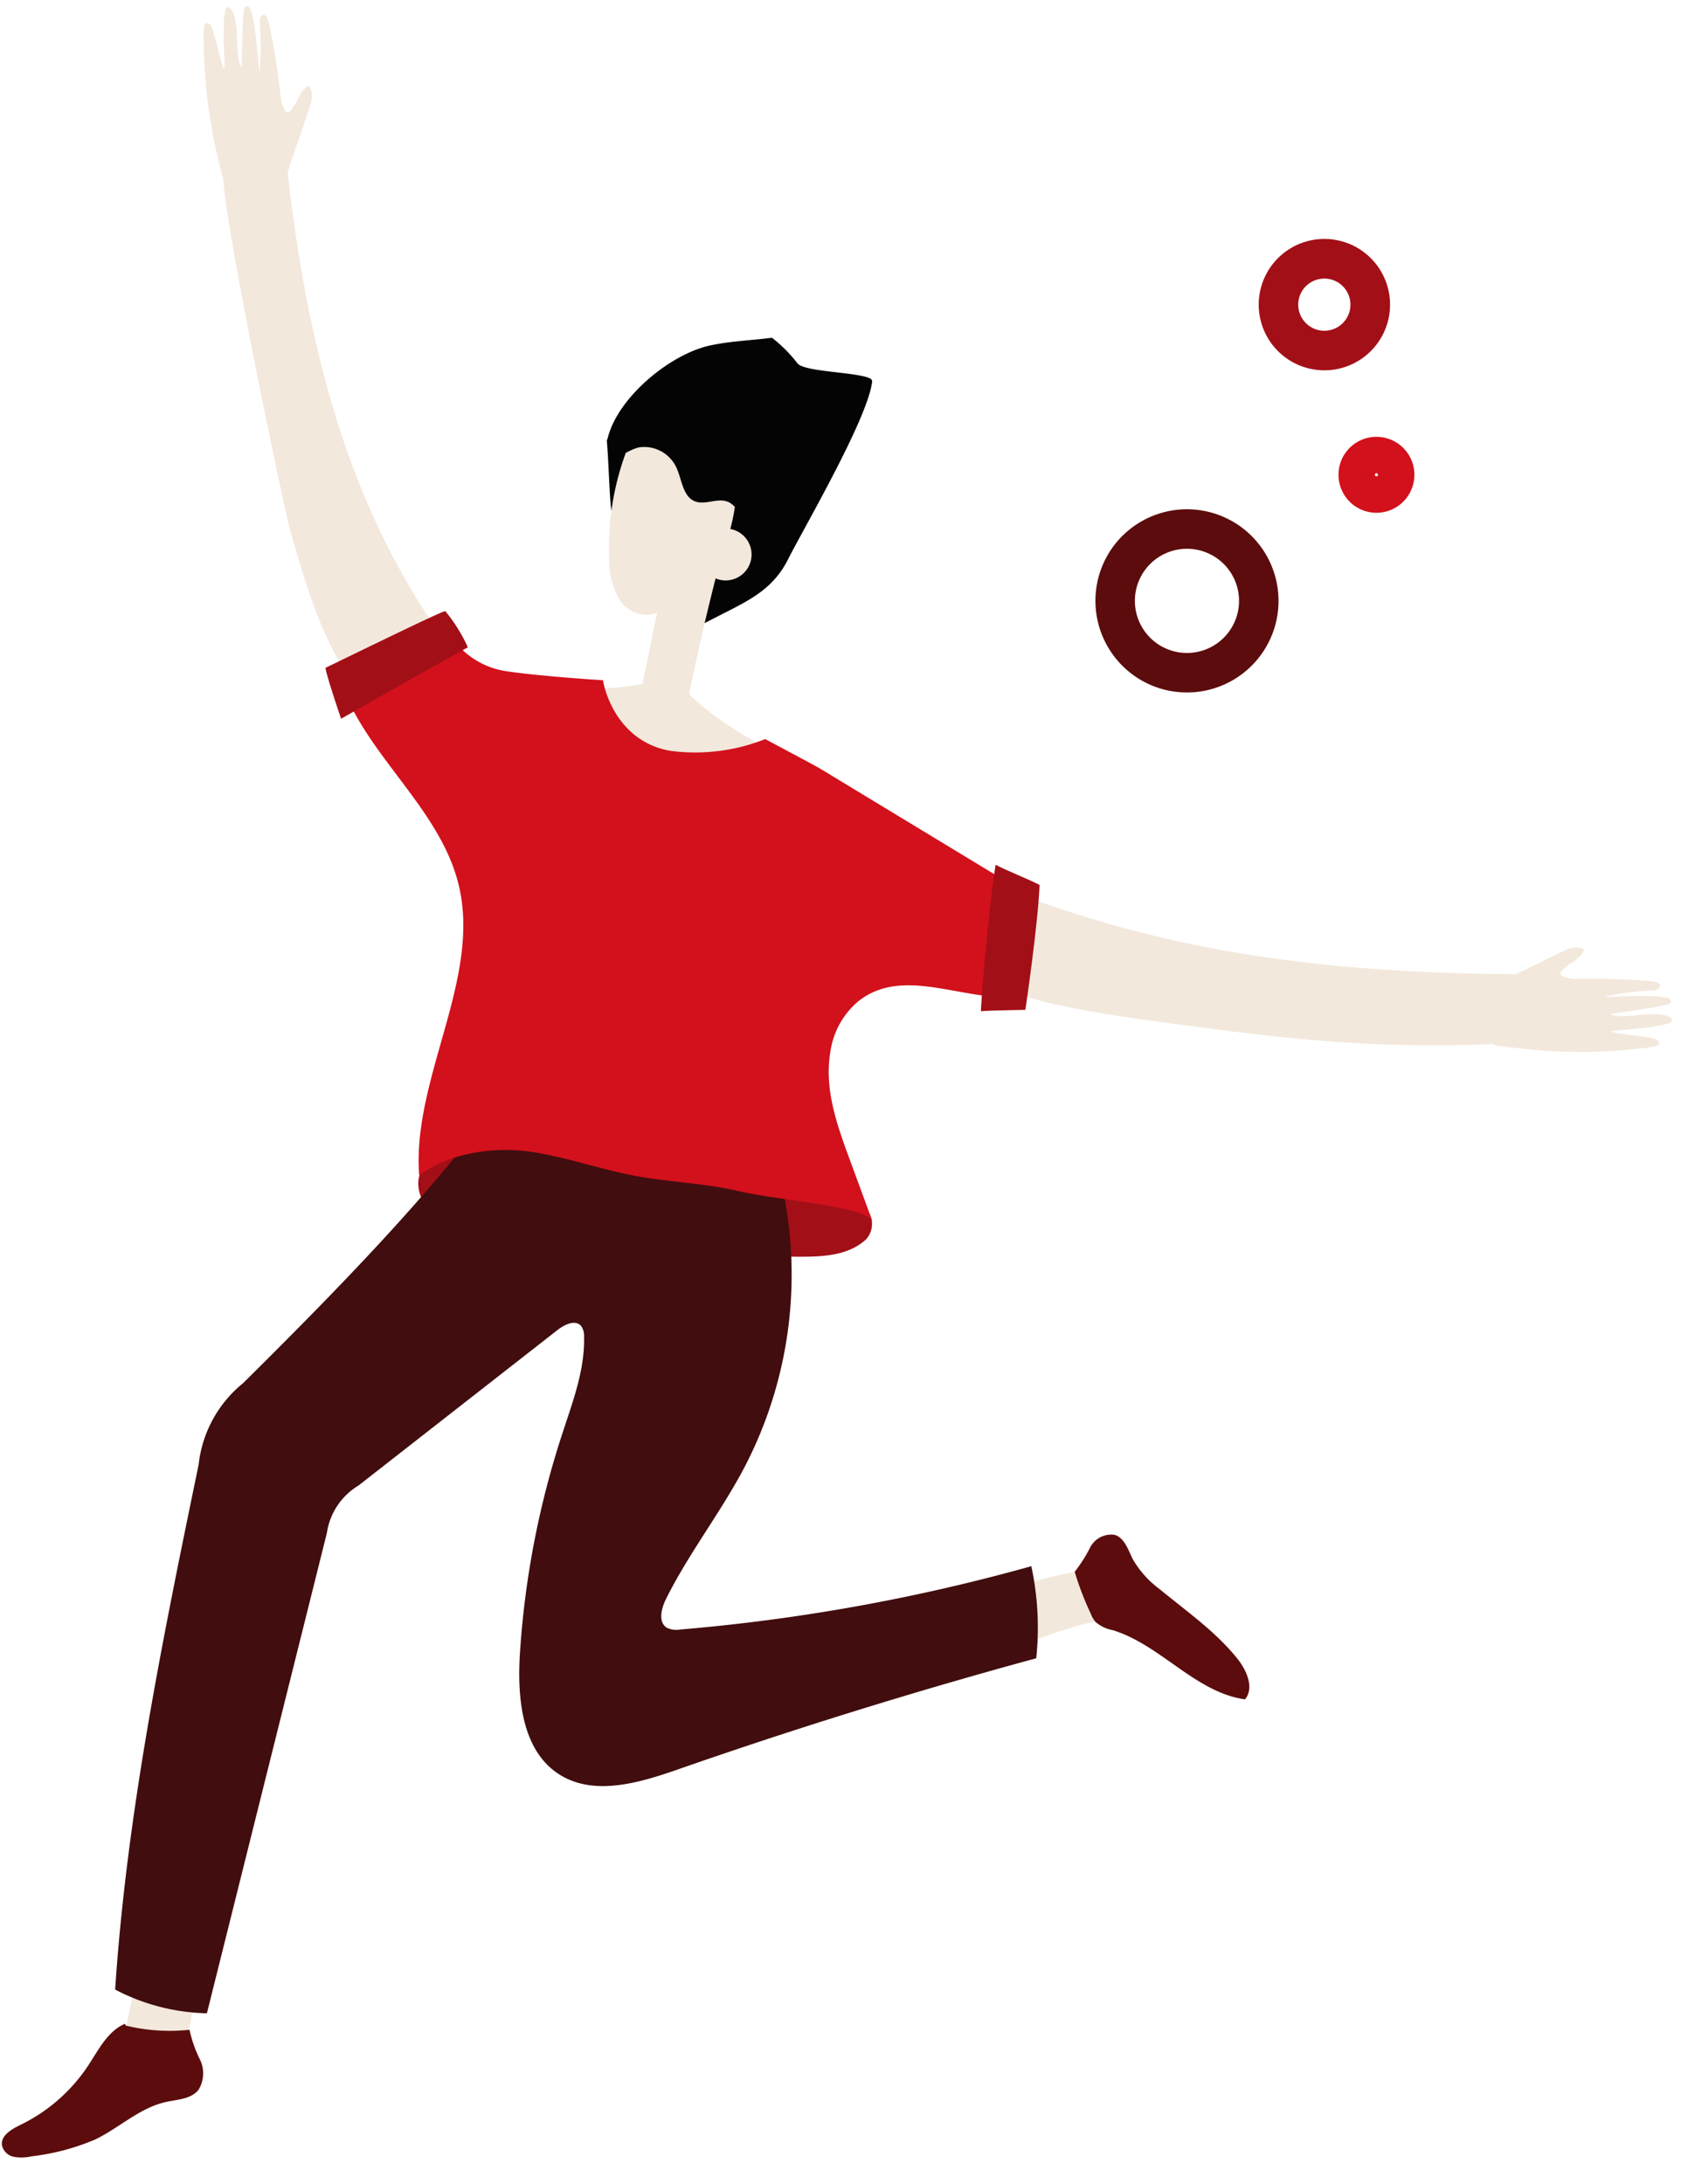 <svg xmlns="http://www.w3.org/2000/svg" width="148.475" height="192.859" viewBox="0 0 148.475 192.859">
  <g id="Group_696" data-name="Group 696" transform="translate(-117.75 -561.072) rotate(9)">
    <g id="Group_690" data-name="Group 690" transform="translate(222.236 532.868)">
      <path id="Path_706" data-name="Path 706" d="M340.372,596.73c1.663-1.107,3.645-2.576,5.307-3.683a2.026,2.026,0,0,1,1.614-.467c.327.1-.219.866-.567,1.2a4.656,4.656,0,0,0-.977,1.038.306.306,0,0,0,0,.371.393.393,0,0,0,.17.084,2.816,2.816,0,0,0,1.219.039c2.047-.364,4.123-.634,6.216-.81a5.162,5.162,0,0,1,.759,0,.457.457,0,0,1,.407.179.276.276,0,0,1-.028.3,1.028,1.028,0,0,1-.616.3,24.985,24.985,0,0,0-4.02,1.184c.056.106,4.068-.912,5.525-.739a.357.357,0,0,1,.322.248c.029.138-.091.21-.2.268-1.084.553-5.072,1.647-4.858,1.692,1.316.277,3.52-.944,4.969-.639.208.044.388.108.445.28.21.681-5.277,1.727-5.132,1.833.253.184,3.2-.086,3.974.064a.422.422,0,0,1,.344.279c.044.168-.1.267-.244.334a3.446,3.446,0,0,1-.539.188,46.473,46.473,0,0,1-12.175,1.909c-.107,0-1,.065-1.1.055-1.044-.11-.06-.59-.106-.651-.714-.935-.382-1.644-.395-2.732-.012-.886.253-.936-.312-1.7" transform="translate(-214.273 -528.846)" fill="#f3e8dc"/>
      <path id="Path_707" data-name="Path 707" d="M231.5,547.073c.294-1.975.778-4.395,1.072-6.369a2.031,2.031,0,0,0-.265-1.66c-.233-.252-.69.567-.842,1.024a4.684,4.684,0,0,1-.523,1.325c-.08.107-.2.206-.336.155a.394.394,0,0,1-.149-.118,2.839,2.839,0,0,1-.555-1.086q-.813-3.012-1.914-5.968a5.093,5.093,0,0,0-.322-.689c-.076-.138-.169-.281-.334-.292a.276.276,0,0,0-.264.155,1.027,1.027,0,0,0-.006.684,25.038,25.038,0,0,1,.642,4.14c-.12-.005-.908-4.068-1.685-5.314a.359.359,0,0,0-.361-.187c-.138.034-.152.173-.156.3-.038,1.216.67,5.29.538,5.115-.811-1.073-.645-3.588-1.538-4.767-.128-.17-.263-.306-.442-.285-.706.1.685,5.511.527,5.425-.273-.151-1.285-2.931-1.749-3.568a.426.426,0,0,0-.4-.192c-.17.032-.2.2-.2.363a3.434,3.434,0,0,0,.06.568,46.452,46.452,0,0,0,3.459,11.828c.046.1.365.931.418,1.019.545.9.56-.2.635-.181,1.15.248,1.65-.354,2.64-.806.806-.367.739-.629,1.675-.444" transform="translate(-222.236 -532.868)" fill="#f3e8dc"/>
      <path id="Path_708" data-name="Path 708" d="M309.693,651.752a42.917,42.917,0,0,1,4.317-1.794.554.554,0,0,1,.8.282,30.842,30.842,0,0,1,2.1,3.582,37.442,37.442,0,0,0-5.706,2.728,16.588,16.588,0,0,0-1.739-4.507" transform="translate(-216.356 -524.981)" fill="#f3e8dc"/>
      <path id="Path_709" data-name="Path 709" d="M313.394,650.314a26.624,26.624,0,0,0,1.953,3.389,2.616,2.616,0,0,0,.555.693,3.239,3.239,0,0,0,1.617.478c4.389.62,8.072,4.291,12.5,4.206.658-1.158-.273-2.57-1.259-3.465-2.27-2.055-5.07-3.407-7.708-4.961a8.748,8.748,0,0,1-2.74-2.213c-.552-.757-1.016-1.773-1.943-1.905a2.087,2.087,0,0,0-1.955,1.411,13.262,13.262,0,0,1-1.024,2.367" transform="translate(-216.092 -525.207)" fill="#5c0c0c"/>
      <path id="Path_710" data-name="Path 710" d="M241.924,696.742q-.1,1.945-.193,3.89l4.9.213a.494.494,0,0,0,.617-.6l.149-3.866a34.422,34.422,0,0,0-5.842.609" transform="translate(-220.934 -521.847)" fill="#f3e8dc"/>
      <path id="Path_711" data-name="Path 711" d="M242.2,699.312c-1.416.884-1.947,2.639-2.638,4.158a15.064,15.064,0,0,1-5.086,6.105c-.714.5-1.583,1.2-1.336,2.031a1.335,1.335,0,0,0,1.2.849,3.914,3.914,0,0,0,1.525-.284,20.367,20.367,0,0,0,5.334-2.355c1.944-1.349,3.444-3.38,5.648-4.244.975-.381,2.154-.6,2.672-1.505a2.779,2.779,0,0,0-.285-2.663,11.247,11.247,0,0,1-1.326-2.457,16.389,16.389,0,0,1-5.629.513" transform="translate(-221.504 -521.674)" fill="#5c0c0c"/>
      <path id="Path_712" data-name="Path 712" d="M255.375,625.514c-1.421,1.106-.441,3.6,1.22,4.3s3.545.263,5.337.1c5.284-.489,10.575,1.437,15.854.905,3.17-.319,6.188-1.511,9.328-2.045,2.677-.454,5.77-.6,7.45-2.733a2.006,2.006,0,0,0,.073-2.061c-.281-.531-.581-.627-1.156-.8-6.442-1.949-12.981-3.914-19.71-4.077s-13.788,1.7-18.552,6.45c-.362.361-.364,1.282.095,1.057" transform="translate(-220.048 -527.057)" fill="#a30f17"/>
      <path id="Path_713" data-name="Path 713" d="M259.3,623.124c-4.462,7.894-10.724,16.6-16.086,23.916a10.748,10.748,0,0,0-2.755,7.706c-.728,15.646-1.454,31.351-.033,46.949a18.335,18.335,0,0,0,8.333.8q1.916-21.77,3.831-43.54a5.9,5.9,0,0,1,2.107-4.585l15.221-16.32c.531-.568,1.4-1.17,1.992-.667a1.447,1.447,0,0,1,.4.87c.536,2.83-.063,5.733-.519,8.577a78.248,78.248,0,0,0-.678,20.135c.385,3.856,1.531,8.281,5.084,9.826,3.316,1.441,7.069-.346,10.254-2.057q14.613-7.848,29.754-14.661a25.871,25.871,0,0,0-1.7-7.961,166.778,166.778,0,0,1-29.75,10.372,1.937,1.937,0,0,1-1.186.036c-.857-.352-.767-1.585-.491-2.469,1.361-4.344,3.61-8.363,5.06-12.679A36.8,36.8,0,0,0,288,623.726a2.851,2.851,0,0,0-.96-1.528,2.931,2.931,0,0,0-1.4-.353,139.14,139.14,0,0,0-21.715.009c-2.1.165-4.907-1.009-5.031,1.1" transform="translate(-221.065 -526.899)" fill="#410d0e"/>
      <path id="Path_714" data-name="Path 714" d="M282.639,555.363c-1.231-.4-5.916.364-6.581-.338a12.455,12.455,0,0,0-2.559-1.861c-1.74.514-3.525.854-5.245,1.512-3.406,1.3-7.406,5.833-7.7,9.551a.515.515,0,0,1-.044.153c0,.012,0,.023.008.034.522,2.135,1.232,6.072,1.406,6.04,1.429.821,1.868,2.687,3.264,3.61a22.957,22.957,0,0,0,2.529,1.068c1.585.787,2.425,2.328,3.2,3.851a.331.331,0,0,0,.49.116l1.231-.9c2.359-1.725,4.4-3.01,5.332-5.945.856-2.71,5-13.306,4.877-16.629A.285.285,0,0,0,282.639,555.363Z" transform="translate(-219.656 -531.5)" fill="#040405"/>
      <path id="Path_715" data-name="Path 715" d="M263,563.568a24.291,24.291,0,0,0-.241,10.772,6.654,6.654,0,0,0,1.506,3.391,2.777,2.777,0,0,0,3.413.581c-.1,1.743-.205,4.677-.306,6.419,0,0-.849.263-1.154.354a34.041,34.041,0,0,1-11.481,1.4c2.418,3.33,5.175,6.894,9.181,7.839a14.814,14.814,0,0,0,4.541.186,50.142,50.142,0,0,0,16.611-4.227c-5-1.143-10.089-2.917-13.482-5.312.155-3.7.374-6.787.708-10.473a2.289,2.289,0,1,0,.6-4.511,16.253,16.253,0,0,0-.648-6.631c-.818-2.084-2.787-3.887-5.022-3.78s-4.031,2.1-4.693,4.256" transform="translate(-220.045 -531.068)" fill="#f3e8dc"/>
      <path id="Path_716" data-name="Path 716" d="M264.7,583.539c.312,1.057,2.27,5.223,6.934,5.223a16.746,16.746,0,0,0,8.02-2.332s4.713,1.616,5.216,1.822l19.622,8.01-1.368,9.479c-4.168.313-8.872-.959-11.8,2.356a7.169,7.169,0,0,0-1.663,4.716c-.027,3.346,1.587,6.267,3.168,9.1l2.881,5.154c-.753-1.345-8.141-.564-12.243-.853-3.035-.215-6.082.187-9.124.1-3.2-.086-6.381-.708-9.583-.651s-7.076,1.267-9.261,3.609c-2.008-8.448,2.835-18.205-.679-26.148-2.555-5.776-8.626-9.171-12.151-14.411l7.078-8.419a7.143,7.143,0,0,0,6.166,3.792C258.762,584.1,264.7,583.539,264.7,583.539Z" transform="translate(-220.858 -529.671)" fill="#d2111c"/>
      <path id="Path_717" data-name="Path 717" d="M300.522,595.533c15.066,2.984,28.748,2.3,43.957,0-.144,1.33-.027,4.908-.171,6.238-11.96,2.454-19.959,2.631-32.214,2.883-3.016.062-8.557.029-11.483-.64q.024-4.135.05-8.27" transform="translate(-216.959 -528.644)" fill="#f3e8dc"/>
      <path id="Path_718" data-name="Path 718" d="M250.2,583.289c-9.848-10.568-15.118-23.707-18.982-37.626-1.735.665-3.274.378-5.008,1.043a1.083,1.083,0,0,0-.4.671c.3,2.824,9.73,27.758,10.742,29.924,1.969,4.213,3.987,8.5,7.14,11.916.252.273.574.563.941.5a1.161,1.161,0,0,0,.513-.289l6.015-4.913-1.045-1.5" transform="translate(-221.995 -532.006)" fill="#f3e8dc"/>
      <path id="Path_719" data-name="Path 719" d="M273.763,559.2a9.816,9.816,0,0,0-8.075-2.166,7.276,7.276,0,0,0-1.05.279c-.044.094-.081.19-.128.284a.5.5,0,0,1,.191.851c-.618.562-1.212,1.149-1.8,1.741a.513.513,0,0,1-.526.116,20.952,20.952,0,0,0-1.1,2.983.433.433,0,0,1,.044.253,3,3,0,0,1-.141.649c.026.32.049.639.08.96.026.15.038.3.061.455.73-.354,1.313-1,2.073-1.3a3.137,3.137,0,0,1,3.648,1.459c.56.934.89,2.24,1.953,2.48.937.212,1.869-.605,2.813-.427,1.157.218,1.647,1.765,2.784,2.07a1.908,1.908,0,0,0,1.965-.857,4.055,4.055,0,0,0,.581-2.179A9.815,9.815,0,0,0,273.763,559.2Z" transform="translate(-219.611 -531.25)" fill="#040405"/>
      <path id="Path_720" data-name="Path 720" d="M240.459,586.329c.228.748,2.068,4.225,2.068,4.225s7.332-5.865,10.075-7.981a14.278,14.278,0,0,0-2.468-2.841c-.114-.089-6.667,4.508-9.675,6.6" transform="translate(-221.008 -529.709)" fill="#a30f17"/>
      <path id="Path_721" data-name="Path 721" d="M297.777,593.329c.011,4.555.683,12.938.75,12.973s-.059.015,0,0c.667-.174,3.852-.734,3.852-.734s-.073-7.591-.486-11.085c-.985-.341-3.132-.811-4.117-1.154" transform="translate(-217.144 -528.793)" fill="#a30f17"/>
    </g>
    <g id="Group_691" data-name="Group 691" transform="translate(307.83 538.219)">
      <path id="Path_722" data-name="Path 722" d="M322.979,559.92a3.353,3.353,0,1,0-2.08-4.261A3.358,3.358,0,0,0,322.979,559.92Zm1.135-3.3a.137.137,0,1,1-.174.085A.136.136,0,0,1,324.113,556.62Z" transform="translate(-301.193 -536.836)" fill="#d2111c"/>
      <path id="Path_723" data-name="Path 723" d="M315.881,549.158a5.8,5.8,0,1,0-3.6-7.365A5.8,5.8,0,0,0,315.881,549.158Zm2.633-7.661a2.305,2.305,0,1,1-2.93,1.43A2.308,2.308,0,0,1,318.514,541.5Z" transform="translate(-301.782 -537.881)" fill="#a30f17"/>
      <path id="Path_724" data-name="Path 724" d="M307.885,577.45a8.088,8.088,0,1,0-5.019-10.279A8.1,8.1,0,0,0,307.885,577.45Zm4.124-12a4.6,4.6,0,1,1-5.844,2.854A4.6,4.6,0,0,1,312.009,565.451Z" transform="translate(-302.426 -536.275)" fill="#5c0c0c"/>
    </g>
  </g>
</svg>
